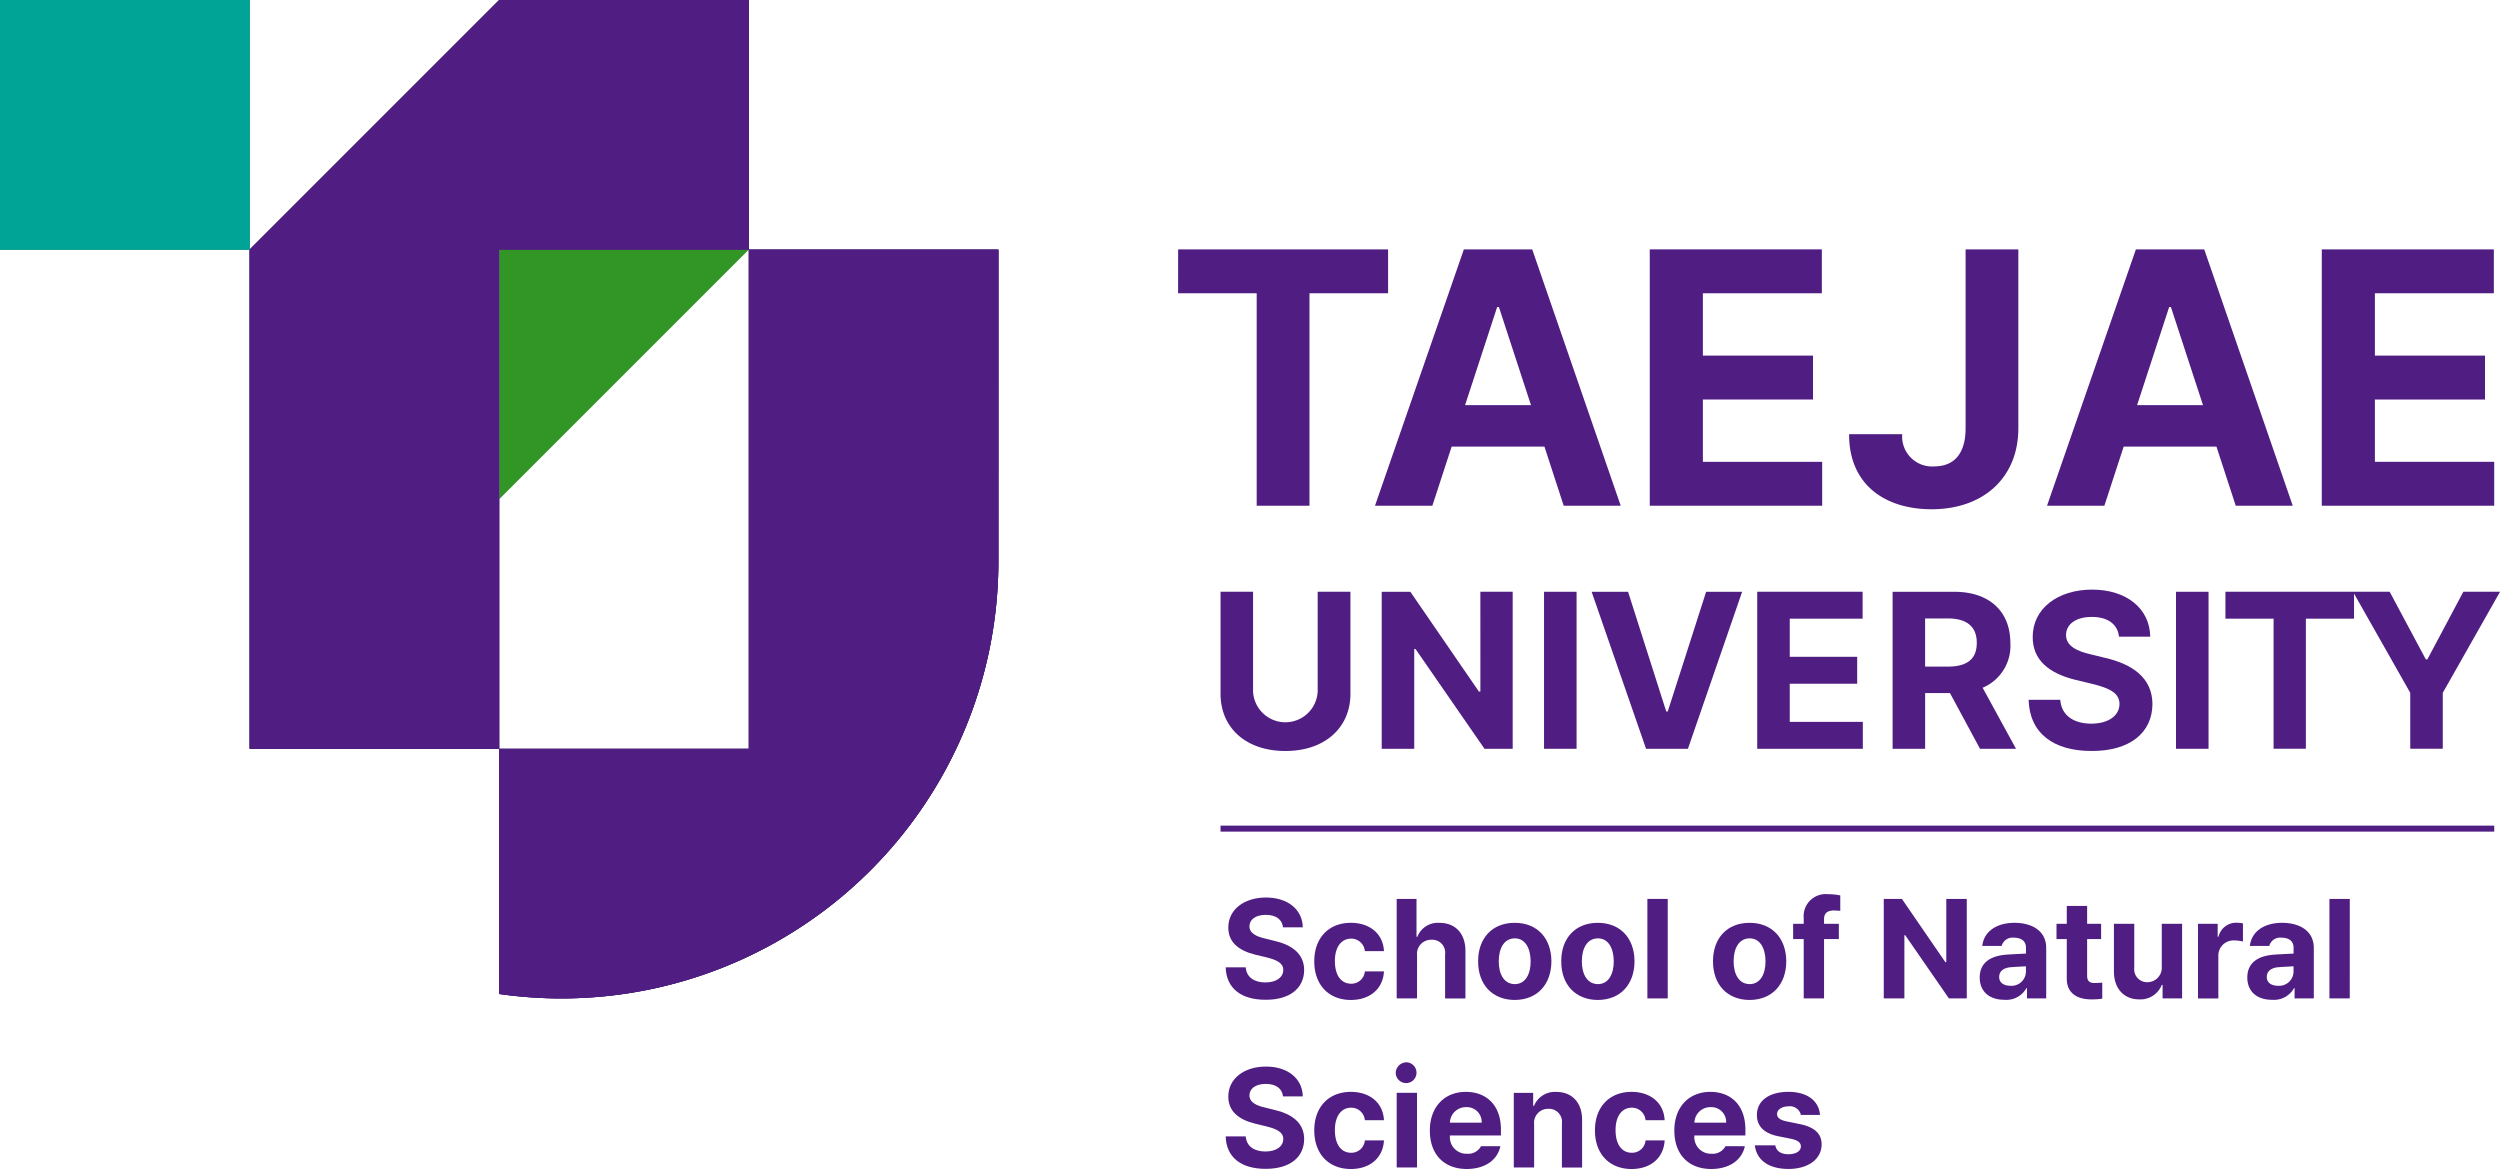 <svg id="school_of_natural_sciences" data-name="school of natural sciences" xmlns="http://www.w3.org/2000/svg" width="304" height="142.149" viewBox="0 0 304 142.149">
  <g id="그룹_569" data-name="그룹 569">
    <g id="그룹_556" data-name="그룹 556" transform="translate(143.261 30.324)">
      <g id="그룹_555" data-name="그룹 555">
        <g id="그룹_553" data-name="그룹 553">
          <path id="패스_1768" data-name="패스 1768" d="M1152.148,2160.972h25.531v5.338h-9.559v25.833H1161.7V2166.31h-9.557Z" transform="translate(-1152.148 -2160.972)" fill="#501d83"/>
          <path id="패스_1769" data-name="패스 1769" d="M1163.032,2192.143l10.806-31.171h8.31l10.764,31.171h-6.933l-2.344-7.19h-11.281l-2.347,7.19ZM1182,2179.916l-3.9-11.927h-.216l-3.9,11.927Z" transform="translate(-1139.093 -2160.972)" fill="#501d83"/>
          <path id="패스_1770" data-name="패스 1770" d="M1178.222,2160.972h20.926v5.338h-14.466v7.578h13.39v5.34h-13.39v7.578h14.508v5.338h-20.968Z" transform="translate(-1120.873 -2160.972)" fill="#501d83"/>
          <path id="패스_1771" data-name="패스 1771" d="M1209.823,2160.972v21.742c0,6.051-4.282,9.86-10.549,9.86-5.639,0-10.053-2.972-10.031-9.128h6.46a3.637,3.637,0,0,0,3.873,3.917c2.477,0,3.833-1.592,3.833-4.65v-21.742Z" transform="translate(-1107.653 -2160.972)" fill="#501d83"/>
          <path id="패스_1772" data-name="패스 1772" d="M1200.186,2192.143l10.806-31.171h8.309l10.764,31.171h-6.931l-2.347-7.19h-11.281l-2.347,7.19Zm18.966-12.227-3.9-11.927h-.216l-3.9,11.927Z" transform="translate(-1094.528 -2160.972)" fill="#501d83"/>
          <path id="패스_1773" data-name="패스 1773" d="M1215.376,2160.972H1236.3v5.338h-14.466v7.578h13.39v5.34h-13.39v7.578h14.51v5.338h-20.97Z" transform="translate(-1076.308 -2160.972)" fill="#501d83"/>
        </g>
        <g id="그룹_554" data-name="그룹 554" transform="translate(5.156 41.372)">
          <path id="패스_1774" data-name="패스 1774" d="M1166.306,2191.979a3.932,3.932,0,0,1-7.859,0V2179.9h-3.955V2192.3c0,4.179,3.136,6.974,7.885,6.961,4.733.013,7.911-2.782,7.911-6.961V2179.9h-3.983Z" transform="translate(-1154.492 -2179.638)" fill="#501d83"/>
          <path id="패스_1775" data-name="패스 1775" d="M1175.4,2192.033h-.184l-8.334-12.131H1163.4v19.093h3.956v-12.131h.158l8.386,12.131h3.428V2179.9h-3.93Z" transform="translate(-1143.802 -2179.639)" fill="#501d83"/>
          <rect id="사각형_177" data-name="사각형 177" width="3.956" height="19.093" transform="translate(39.338 0.263)" fill="#501d83"/>
          <path id="패스_1776" data-name="패스 1776" d="M1184.265,2194.459h-.185l-4.642-14.557h-4.43l6.619,19.093h5.09l6.593-19.093h-4.378Z" transform="translate(-1129.883 -2179.639)" fill="#501d83"/>
          <path id="패스_1777" data-name="패스 1777" d="M1188.119,2191.083h8.2v-3.271h-8.2v-4.642h8.861v-3.27h-12.817v19.093h12.843v-3.27h-8.887Z" transform="translate(-1118.903 -2179.639)" fill="#501d83"/>
          <path id="패스_1778" data-name="패스 1778" d="M1205.967,2186.125c0-3.783-2.492-6.222-6.829-6.222h-7.489v19.091h3.955v-6.777h3.02l3.654,6.777h4.377l-4.06-7.423A5.515,5.515,0,0,0,1205.967,2186.125ZM1198.4,2189h-2.8v-5.855h2.8c2.347.014,3.495,1.056,3.482,2.98C1201.893,2188.036,1200.745,2189,1198.4,2189Z" transform="translate(-1109.925 -2179.638)" fill="#501d83"/>
          <path id="패스_1779" data-name="패스 1779" d="M1208.5,2188.09l-1.715-.422c-1.647-.37-3.073-.99-3.06-2.373.013-1.268,1.135-2.191,3.138-2.191,1.938,0,3.139.884,3.3,2.4h3.8c-.051-3.374-2.833-5.721-7.067-5.721-4.179,0-7.239,2.308-7.225,5.773,0,2.8,1.977,4.406,5.2,5.2l2.083.5c2.083.515,3.271,1.122,3.271,2.426,0,1.425-1.346,2.4-3.429,2.4-2.11,0-3.638-.976-3.77-2.9h-3.851c.119,4.1,3.059,6.235,7.674,6.222,4.654.013,7.371-2.228,7.384-5.723C1214.208,2190.5,1211.768,2188.839,1208.5,2188.09Z" transform="translate(-1100.911 -2179.782)" fill="#501d83"/>
          <rect id="사각형_178" data-name="사각형 178" width="3.956" height="19.093" transform="translate(116.186 0.263)" fill="#501d83"/>
          <path id="패스_1780" data-name="패스 1780" d="M1238.983,2179.9l-4.378,8.228h-.184l-4.4-8.228h-19.97v3.27h5.854v15.823h3.929v-15.823h5.854v-3.048l6.837,12.068v6.8h3.956v-6.8l6.962-12.289Z" transform="translate(-1087.856 -2179.639)" fill="#501d83"/>
        </g>
      </g>
    </g>
    <g id="그룹_568" data-name="그룹 568">
      <g id="그룹_559" data-name="그룹 559">
        <g id="그룹_558" data-name="그룹 558">
          <rect id="사각형_179" data-name="사각형 179" width="30.352" height="30.352" fill="#118f82"/>
          <g id="그룹_557" data-name="그룹 557" transform="translate(30.352 0.001)">
            <path id="패스_1781" data-name="패스 1781" d="M1131.165,2147.186l-30.351,30.352v60.7h30.351v-60.7h30.352v-30.352Z" transform="translate(-1100.813 -2147.186)" fill="#371c66"/>
            <path id="패스_1782" data-name="패스 1782" d="M1175.316,2160.985h-30.353v60.7h-30.35V2251.5a53.136,53.136,0,0,0,60.7-52.547Z" transform="translate(-1084.261 -2130.633)" fill="#371c66"/>
          </g>
          <path id="패스_1783" data-name="패스 1783" d="M1114.613,2191.336v-30.352h30.352Z" transform="translate(-1053.909 -2130.633)" fill="#319626"/>
        </g>
      </g>
      <g id="그룹_563" data-name="그룹 563">
        <g id="그룹_562" data-name="그룹 562">
          <g id="그룹_561" data-name="그룹 561">
            <rect id="사각형_180" data-name="사각형 180" width="30.352" height="30.352" fill="#118f82"/>
            <g id="그룹_560" data-name="그룹 560" transform="translate(30.352 0.001)">
              <path id="패스_1784" data-name="패스 1784" d="M1131.165,2147.186l-30.351,30.352v60.7h30.351v-60.7h30.352v-30.352Z" transform="translate(-1100.813 -2147.186)" fill="#371c66"/>
              <path id="패스_1785" data-name="패스 1785" d="M1175.316,2160.985h-30.353v60.7h-30.35V2251.5a53.136,53.136,0,0,0,60.7-52.547Z" transform="translate(-1084.261 -2130.633)" fill="#371c66"/>
            </g>
          </g>
        </g>
      </g>
      <g id="그룹_567" data-name="그룹 567">
        <g id="그룹_566" data-name="그룹 566">
          <g id="그룹_565" data-name="그룹 565">
            <rect id="사각형_181" data-name="사각형 181" width="30.352" height="30.352" fill="#00a497"/>
            <g id="그룹_564" data-name="그룹 564" transform="translate(30.352 0.001)">
              <path id="패스_1786" data-name="패스 1786" d="M1131.165,2147.186l-30.351,30.352v60.7h30.351v-60.7h30.352v-30.352Z" transform="translate(-1100.813 -2147.186)" fill="#501d83"/>
              <path id="패스_1787" data-name="패스 1787" d="M1175.316,2160.985h-30.353v60.7h-30.35V2251.5a53.136,53.136,0,0,0,60.7-52.547Z" transform="translate(-1084.261 -2130.633)" fill="#501d83"/>
            </g>
          </g>
        </g>
      </g>
    </g>
  </g>
  <g id="그룹_570" data-name="그룹 570" transform="translate(149.043 108.739)">
    <path id="패스_1788" data-name="패스 1788" d="M1159.658,2198.912c-1.269,0-1.982.583-1.991,1.388-.006.875.9,1.269,1.94,1.5l1.084.269c2.074.475,3.621,1.531,3.629,3.543-.009,2.212-1.729,3.636-4.68,3.626-2.923.009-4.788-1.346-4.863-3.946h2.439c.086,1.221,1.053,1.839,2.391,1.839,1.32,0,2.173-.618,2.173-1.52,0-.827-.752-1.212-2.074-1.54l-1.318-.315c-2.041-.5-3.292-1.524-3.292-3.292-.009-2.2,1.929-3.66,4.579-3.66,2.681,0,4.445,1.485,4.478,3.625h-2.406C1161.646,2199.473,1160.885,2198.912,1159.658,2198.912Z" transform="translate(-1154.777 -2196.405)" fill="#501d83"/>
    <path id="패스_1789" data-name="패스 1789" d="M1159.675,2202.885c-.007-2.776,1.7-4.68,4.447-4.68,2.338,0,3.928,1.361,4.027,3.444h-2.323a1.661,1.661,0,0,0-1.669-1.522c-1.188.009-1.975,1-1.975,2.723,0,1.758.77,2.759,1.975,2.759a1.636,1.636,0,0,0,1.669-1.5h2.323c-.108,2.054-1.621,3.469-4.027,3.478C1161.338,2207.574,1159.668,2205.652,1159.675,2202.885Z" transform="translate(-1148.902 -2194.729)" fill="#501d83"/>
    <path id="패스_1790" data-name="패스 1790" d="M1166.705,2208.983h-2.474v-12.1h2.409v4.612h.1a2.679,2.679,0,0,1,2.708-1.7c1.9,0,3.143,1.279,3.143,3.411v5.783h-2.474v-5.349a1.568,1.568,0,0,0-1.636-1.788,1.709,1.709,0,0,0-1.773,1.89Z" transform="translate(-1143.437 -2196.315)" fill="#501d83"/>
    <path id="패스_1791" data-name="패스 1791" d="M1168.734,2202.885c-.009-2.8,1.7-4.68,4.447-4.68s4.454,1.882,4.463,4.68c-.009,2.806-1.713,4.689-4.463,4.7C1170.439,2207.574,1168.725,2205.691,1168.734,2202.885Zm4.463,2.776c1.263-.009,1.929-1.188,1.922-2.776s-.66-2.791-1.922-2.791c-1.293,0-1.955,1.194-1.955,2.791S1171.9,2205.652,1173.2,2205.66Z" transform="translate(-1138.036 -2194.729)" fill="#501d83"/>
    <path id="패스_1792" data-name="패스 1792" d="M1173.329,2202.885c-.009-2.8,1.7-4.68,4.445-4.68s4.456,1.882,4.465,4.68c-.009,2.806-1.716,4.689-4.465,4.7C1175.034,2207.574,1173.32,2205.691,1173.329,2202.885Zm4.463,2.776c1.26-.009,1.929-1.188,1.922-2.776s-.662-2.791-1.922-2.791c-1.3,0-1.958,1.194-1.958,2.791S1176.5,2205.652,1177.792,2205.66Z" transform="translate(-1132.524 -2194.729)" fill="#501d83"/>
    <path id="패스_1793" data-name="패스 1793" d="M1180.565,2208.983h-2.474v-12.1h2.474Z" transform="translate(-1126.813 -2196.315)" fill="#501d83"/>
    <path id="패스_1794" data-name="패스 1794" d="M1181.719,2202.885c-.007-2.8,1.707-4.68,4.447-4.68s4.454,1.882,4.463,4.68c-.009,2.806-1.713,4.689-4.463,4.7C1183.426,2207.574,1181.712,2205.691,1181.719,2202.885Zm4.465,2.776c1.26-.009,1.929-1.188,1.922-2.776s-.662-2.791-1.922-2.791c-1.3,0-1.958,1.194-1.958,2.791S1184.889,2205.652,1186.184,2205.66Z" transform="translate(-1122.461 -2194.729)" fill="#501d83"/>
    <path id="패스_1795" data-name="패스 1795" d="M1191.712,2202.075h-1.8v7.218h-2.474v-7.218h-1.287v-1.856h1.287v-.687a2.68,2.68,0,0,1,2.976-2.908,6.44,6.44,0,0,1,1.471.149v1.872c-.359-.033-.62-.042-.752-.048-.8.006-1.221.308-1.221,1.069v.552h1.8Z" transform="translate(-1117.15 -2196.624)" fill="#501d83"/>
    <path id="패스_1796" data-name="패스 1796" d="M1201.256,2208.983h-2.175l-5.314-7.687h-.1v7.688h-2.507v-12.1h2.206l5.281,7.689h.116v-7.689h2.492Z" transform="translate(-1111.137 -2196.315)" fill="#501d83"/>
    <path id="패스_1797" data-name="패스 1797" d="M1199.838,2202.066c.651-.044,1.87-.1,2.254-.119v-.734c-.009-.759-.526-1.194-1.454-1.2a1.369,1.369,0,0,0-1.5,1h-2.356c.152-1.57,1.522-2.808,3.926-2.808,1.984,0,3.853.886,3.845,3.077v6.117h-2.338v-1.256h-.066a2.791,2.791,0,0,1-2.659,1.423c-1.738.009-3.016-.911-3.024-2.708C1196.471,2202.836,1198.092,2202.174,1199.838,2202.066Zm.35,3.794a1.755,1.755,0,0,0,1.9-1.707v-.66c-.376.018-1.436.077-1.854.11-.86.075-1.4.483-1.4,1.186S1199.4,2205.851,1200.188,2205.861Z" transform="translate(-1104.777 -2194.729)" fill="#501d83"/>
    <path id="패스_1798" data-name="패스 1798" d="M1206.137,2201.3h-1.7v4.427c-.009.726.35.9.853.919.251,0,.684-.026.986-.051v1.955a8.063,8.063,0,0,1-1.322.084c-1.786.006-3.007-.794-2.991-2.558V2201.3h-1.251v-1.856h1.251v-2.173h2.474v2.173h1.7Z" transform="translate(-1099.685 -2195.849)" fill="#501d83"/>
    <path id="패스_1799" data-name="패스 1799" d="M1209.7,2198.258h2.474v9.075H1209.8v-1.639h-.1a2.793,2.793,0,0,1-2.758,1.755c-1.812,0-3.059-1.287-3.059-3.409v-5.782h2.474v5.347a1.568,1.568,0,0,0,1.588,1.755,1.756,1.756,0,0,0,1.755-1.888Z" transform="translate(-1095.873 -2194.664)" fill="#501d83"/>
    <path id="패스_1800" data-name="패스 1800" d="M1208.533,2198.332h2.391v1.57h.1a2.209,2.209,0,0,1,2.188-1.7,4.022,4.022,0,0,1,.785.081v2.208a4.263,4.263,0,0,0-1.051-.134,1.839,1.839,0,0,0-1.94,1.889v5.165h-2.474Z" transform="translate(-1090.298 -2194.738)" fill="#501d83"/>
    <path id="패스_1801" data-name="패스 1801" d="M1214.633,2202.066c.651-.044,1.869-.1,2.254-.119v-.734c-.009-.759-.526-1.194-1.454-1.2a1.369,1.369,0,0,0-1.5,1h-2.356c.15-1.57,1.52-2.808,3.926-2.808,1.984,0,3.853.886,3.844,3.077v6.117h-2.338v-1.256h-.066a2.79,2.79,0,0,1-2.659,1.423c-1.74.009-3.018-.911-3.024-2.708C1211.264,2202.836,1212.887,2202.174,1214.633,2202.066Zm.35,3.794a1.755,1.755,0,0,0,1.9-1.707v-.66c-.376.018-1.436.077-1.854.11-.86.075-1.4.483-1.4,1.186S1214.191,2205.851,1214.983,2205.861Z" transform="translate(-1087.031 -2194.729)" fill="#501d83"/>
    <path id="패스_1802" data-name="패스 1802" d="M1218.272,2208.983H1215.8v-12.1h2.474Z" transform="translate(-1081.584 -2196.315)" fill="#501d83"/>
    <path id="패스_1803" data-name="패스 1803" d="M1159.658,2208.258c-1.269,0-1.982.585-1.991,1.388-.006.877.9,1.269,1.94,1.5l1.084.269c2.074.475,3.621,1.528,3.629,3.541-.009,2.215-1.729,3.638-4.68,3.629-2.923.009-4.788-1.348-4.863-3.946h2.439c.086,1.218,1.053,1.839,2.391,1.839,1.32,0,2.173-.621,2.173-1.522,0-.827-.752-1.212-2.074-1.538l-1.318-.317c-2.041-.5-3.292-1.521-3.292-3.292-.009-2.2,1.929-3.66,4.579-3.66,2.681,0,4.445,1.487,4.478,3.627h-2.406C1161.646,2208.819,1160.885,2208.258,1159.658,2208.258Z" transform="translate(-1154.777 -2185.194)" fill="#501d83"/>
    <path id="패스_1804" data-name="패스 1804" d="M1159.675,2212.231c-.007-2.775,1.7-4.68,4.447-4.68,2.338,0,3.928,1.361,4.027,3.442h-2.323a1.66,1.66,0,0,0-1.669-1.52c-1.188.009-1.975,1-1.975,2.725,0,1.755.77,2.756,1.975,2.756a1.636,1.636,0,0,0,1.669-1.5h2.323c-.108,2.057-1.621,3.471-4.027,3.478C1161.338,2216.921,1159.668,2215,1159.675,2212.231Z" transform="translate(-1148.902 -2183.518)" fill="#501d83"/>
    <path id="패스_1805" data-name="패스 1805" d="M1165.533,2205.917a1.264,1.264,0,1,1-1.355,1.271A1.324,1.324,0,0,1,1165.533,2205.917Zm-1.238,3.71h2.474v9.075h-2.474Z" transform="translate(-1143.501 -2185.478)" fill="#501d83"/>
    <path id="패스_1806" data-name="패스 1806" d="M1166.065,2212.25c-.009-2.8,1.722-4.7,4.379-4.7,2.382,0,4.263,1.5,4.263,4.6v.7h-6.2a2.013,2.013,0,0,0,2.09,2.224,1.751,1.751,0,0,0,1.687-.919h2.358c-.352,1.678-1.856,2.767-4.1,2.774C1167.763,2216.921,1166.056,2215.122,1166.065,2212.25Zm6.3-.955a1.8,1.8,0,0,0-1.872-1.887,1.94,1.94,0,0,0-1.988,1.887Z" transform="translate(-1141.237 -2183.518)" fill="#501d83"/>
    <path id="패스_1807" data-name="패스 1807" d="M1173.18,2216.743h-2.474v-9.075h2.356v1.588h.1a2.746,2.746,0,0,1,2.723-1.7c1.9,0,3.134,1.3,3.128,3.412v5.78h-2.457V2211.4a1.582,1.582,0,0,0-1.639-1.79,1.7,1.7,0,0,0-1.738,1.891Z" transform="translate(-1135.672 -2183.518)" fill="#501d83"/>
    <path id="패스_1808" data-name="패스 1808" d="M1175.193,2212.231c-.009-2.775,1.7-4.68,4.447-4.68,2.338,0,3.928,1.361,4.027,3.442h-2.323a1.661,1.661,0,0,0-1.672-1.52c-1.188.009-1.973,1-1.973,2.725,0,1.755.768,2.756,1.973,2.756a1.637,1.637,0,0,0,1.672-1.5h2.323c-.108,2.057-1.623,3.471-4.027,3.478C1176.856,2216.921,1175.184,2215,1175.193,2212.231Z" transform="translate(-1130.289 -2183.518)" fill="#501d83"/>
    <path id="패스_1809" data-name="패스 1809" d="M1179.582,2212.25c-.009-2.8,1.722-4.7,4.379-4.7,2.382,0,4.26,1.5,4.26,4.6v.7h-6.2a2.014,2.014,0,0,0,2.09,2.224,1.753,1.753,0,0,0,1.689-.919h2.355c-.352,1.678-1.856,2.767-4.093,2.774C1181.278,2216.921,1179.573,2215.122,1179.582,2212.25Zm6.3-.955a1.8,1.8,0,0,0-1.874-1.887,1.942,1.942,0,0,0-1.988,1.887Z" transform="translate(-1125.024 -2183.518)" fill="#501d83"/>
    <path id="패스_1810" data-name="패스 1810" d="M1188.143,2209.307c-.8.009-1.414.382-1.406.935-.009.411.31.728,1.173.9l1.621.334c1.764.367,2.615,1.153,2.622,2.457-.007,1.788-1.61,2.984-4.027,2.991-2.448-.007-3.884-1.1-4.093-2.875h2.49c.117.71.693,1.078,1.6,1.086.9-.008,1.507-.367,1.507-.955,0-.466-.385-.759-1.238-.932l-1.5-.3c-1.729-.343-2.615-1.229-2.607-2.576-.009-1.738,1.487-2.824,3.825-2.824,2.29,0,3.713,1.086,3.845,2.809h-2.321A1.364,1.364,0,0,0,1188.143,2209.307Z" transform="translate(-1119.687 -2183.518)" fill="#501d83"/>
  </g>
  <g id="그룹_571" data-name="그룹 571" transform="translate(148.416 100.397)">
    <rect id="사각형_182" data-name="사각형 182" width="154.883" height="0.728" fill="#501d83"/>
  </g>
</svg>
